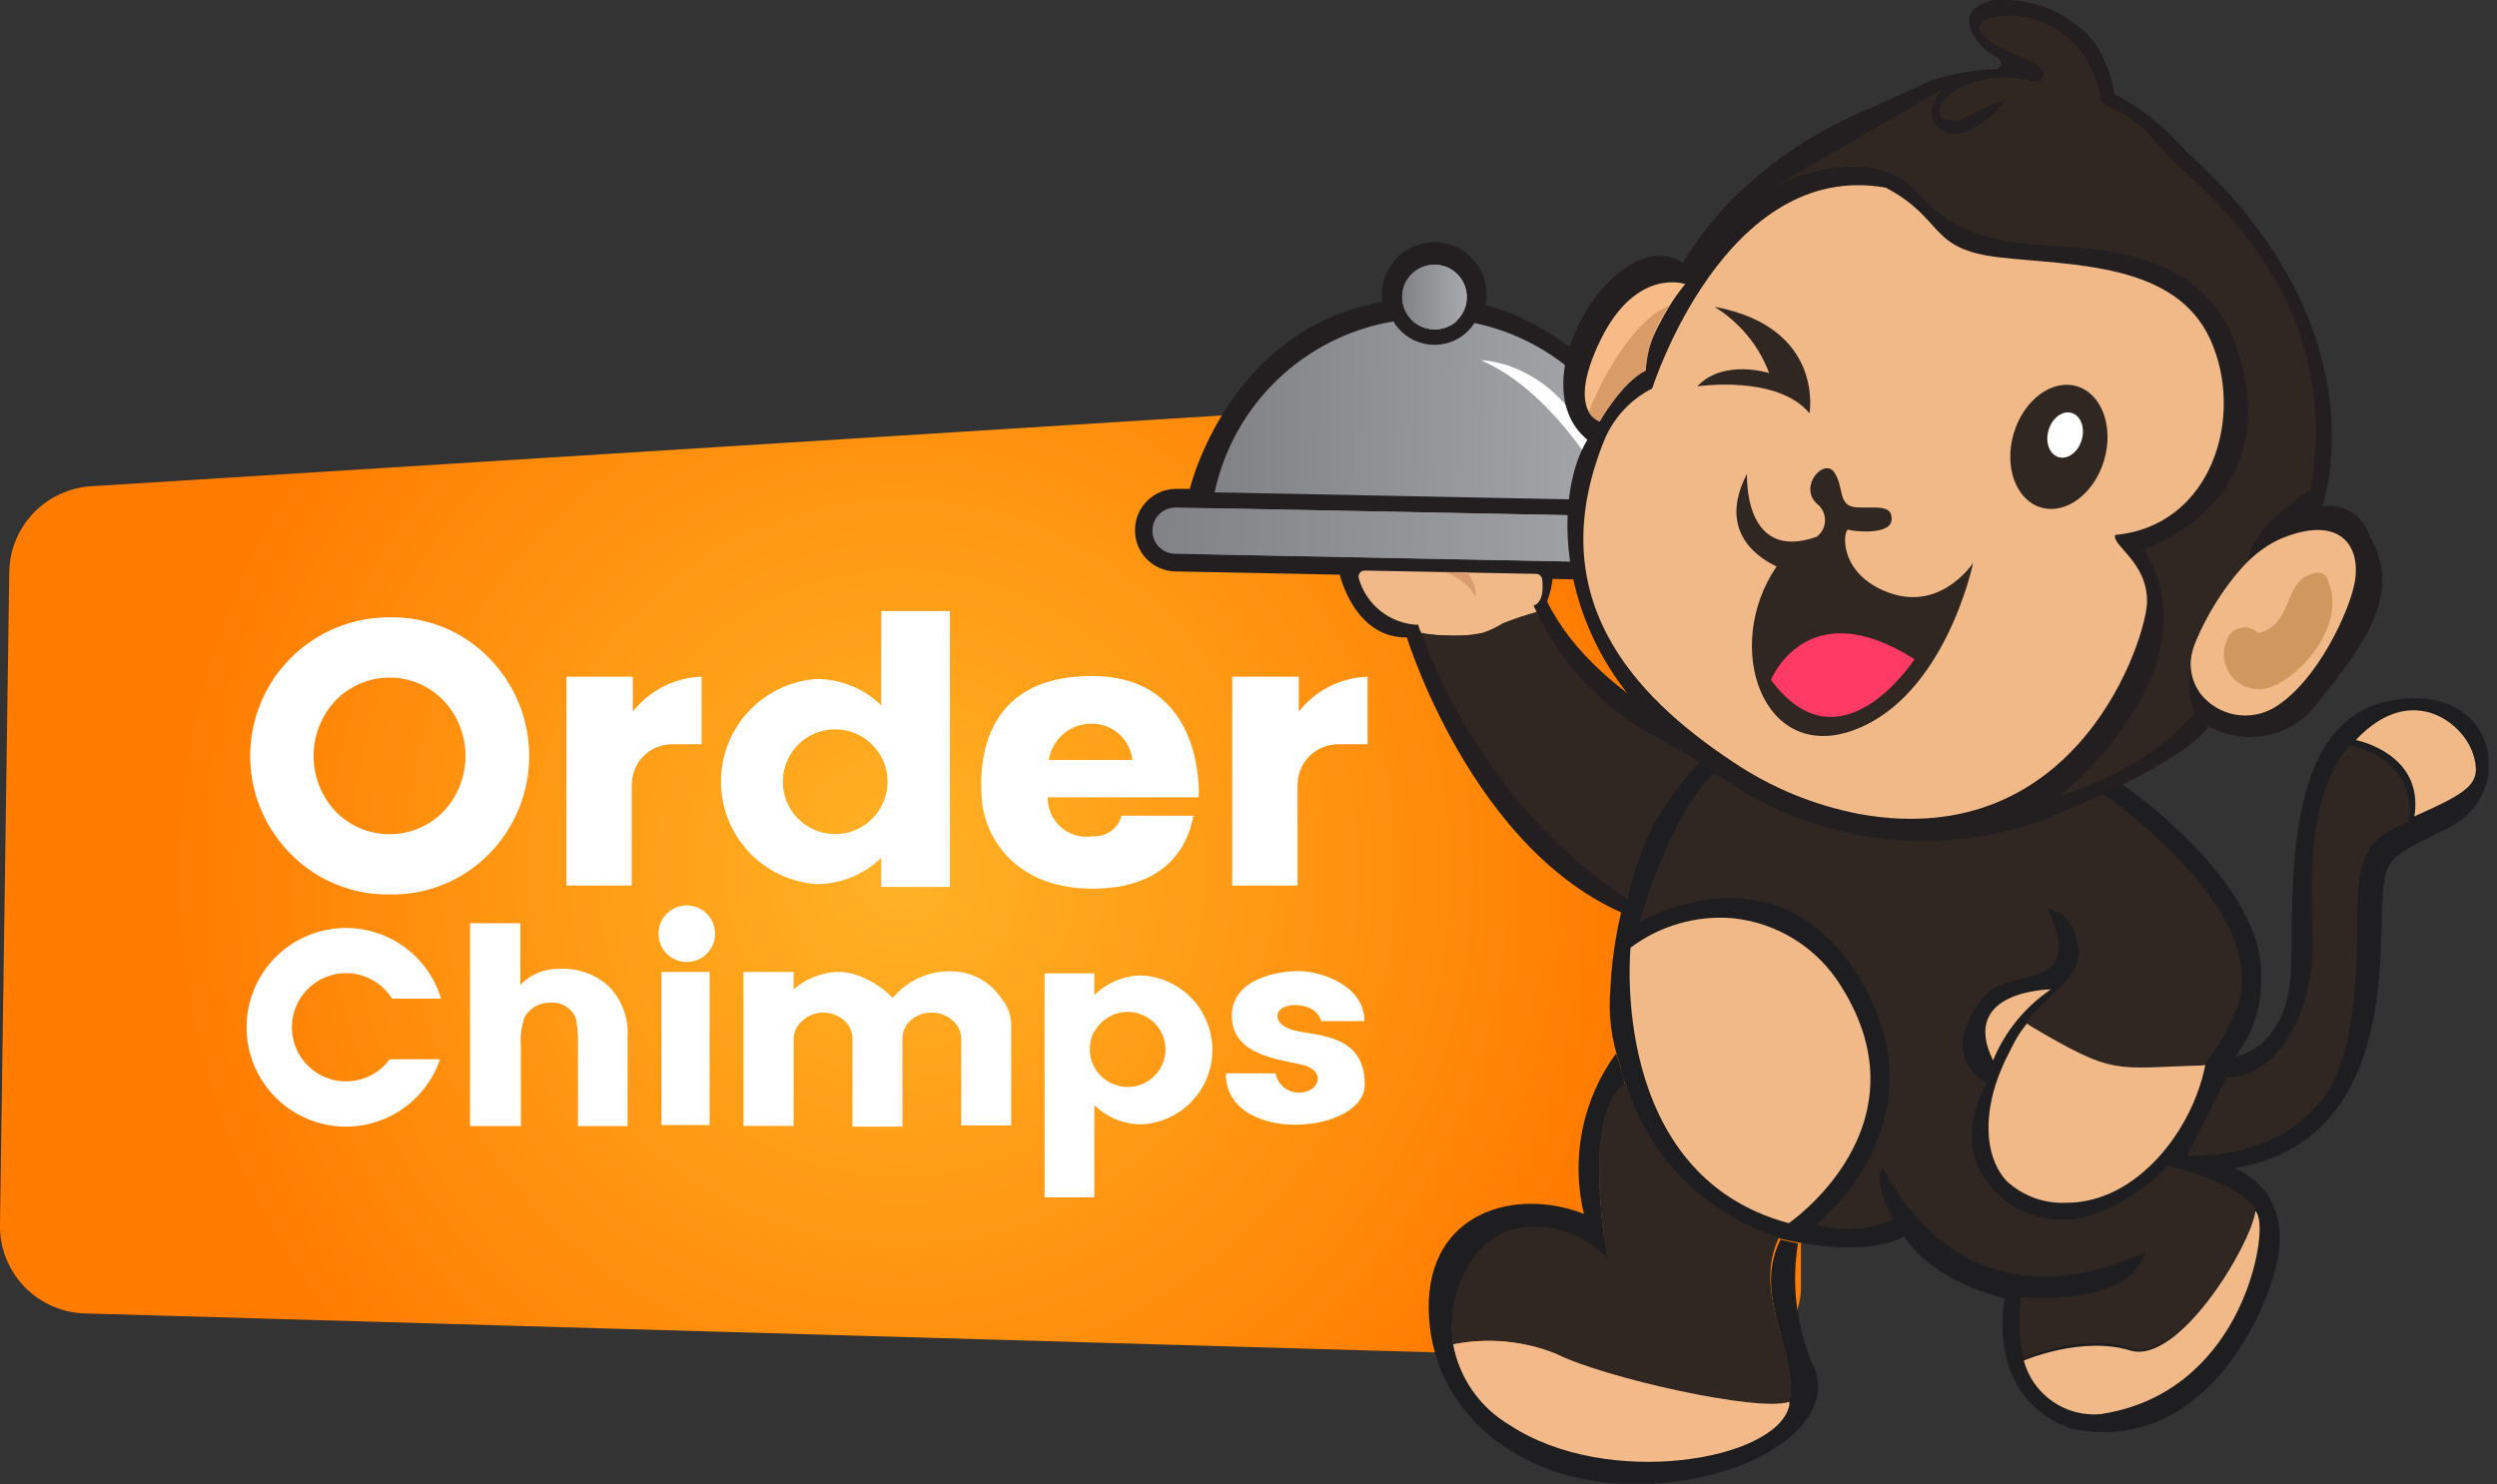 <svg viewBox="0 0 143 85" fill="none" xmlns="http://www.w3.org/2000/svg">
<rect x="0" y="0" width="143" height="85" fill="#333333" stroke="none"/>
<g clip-path="url(#clip0_44_20)">
<path d="M98.78 77.94L4.89 75.23C3.566 75.201 2.307 74.648 1.39 73.692C0.473 72.735 -0.027 71.454 -1.23297e-05 70.13L0.53 32.8C0.541 31.528 1.036 30.308 1.915 29.388C2.794 28.469 3.99 27.919 5.26 27.85L98.64 22C99.218 21.963 99.797 22.045 100.342 22.241C100.887 22.437 101.385 22.743 101.807 23.139C102.229 23.536 102.565 24.015 102.794 24.546C103.023 25.078 103.141 25.651 103.14 26.23V73.7C103.14 74.267 103.027 74.828 102.806 75.351C102.586 75.873 102.263 76.346 101.856 76.741C101.449 77.137 100.968 77.447 100.439 77.652C99.911 77.858 99.347 77.956 98.78 77.94Z" fill="url(#paint0_radial_44_20)"/>
<path d="M39.33 55.1C40.225 55.1 40.95 54.375 40.95 53.48C40.95 52.585 40.225 51.86 39.33 51.86C38.435 51.86 37.71 52.585 37.71 53.48C37.71 54.375 38.435 55.1 39.33 55.1Z" fill="white"/>
<path d="M16.66 48.92C15.546 47.808 14.787 46.389 14.48 44.845C14.174 43.3 14.334 41.7 14.94 40.246C15.545 38.793 16.569 37.552 17.882 36.682C19.194 35.812 20.735 35.352 22.31 35.36C23.367 35.337 24.417 35.53 25.396 35.929C26.375 36.329 27.261 36.924 28 37.68C29.478 39.177 30.306 41.196 30.306 43.3C30.306 45.404 29.478 47.423 28 48.92C27.262 49.669 26.38 50.26 25.407 50.657C24.434 51.054 23.391 51.249 22.34 51.23C21.286 51.252 20.238 51.059 19.262 50.661C18.285 50.264 17.399 49.672 16.66 48.92ZM25.4 46.48C26.21 45.619 26.661 44.482 26.661 43.3C26.661 42.118 26.21 40.981 25.4 40.12C24.999 39.706 24.519 39.376 23.988 39.151C23.457 38.926 22.887 38.81 22.31 38.81C21.733 38.81 21.163 38.926 20.632 39.151C20.101 39.376 19.621 39.706 19.22 40.12C18.41 40.981 17.959 42.118 17.959 43.3C17.959 44.482 18.41 45.619 19.22 46.48C19.622 46.892 20.103 47.219 20.634 47.443C21.164 47.666 21.734 47.781 22.31 47.781C22.886 47.781 23.456 47.666 23.986 47.443C24.517 47.219 24.998 46.892 25.4 46.48Z" fill="white"/>
<path d="M32.44 38.76H36.24V40.76C36.711 40.159 37.307 39.668 37.988 39.323C38.669 38.977 39.417 38.785 40.18 38.76V42.63H38.49C38.186 42.63 37.885 42.69 37.604 42.807C37.323 42.923 37.068 43.094 36.853 43.31C36.638 43.526 36.468 43.782 36.353 44.063C36.237 44.344 36.179 44.646 36.18 44.95V50.72H32.44V38.76Z" fill="white"/>
<path d="M70.57 38.76H74.38V40.76C74.85 40.159 75.447 39.668 76.128 39.323C76.809 38.977 77.557 38.785 78.32 38.76V42.63H76.63C76.015 42.63 75.425 42.874 74.99 43.309C74.554 43.745 74.31 44.335 74.31 44.95V50.72H70.57V38.76Z" fill="white"/>
<path d="M50.47 35V40.4C49.476 39.434 48.146 38.893 46.76 38.89C45.274 38.996 43.884 39.661 42.869 40.751C41.854 41.842 41.29 43.276 41.29 44.765C41.29 46.254 41.854 47.688 42.869 48.779C43.884 49.869 45.274 50.534 46.76 50.64C48.146 50.637 49.476 50.096 50.47 49.13V50.8H54.4V35H50.47ZM50.47 46.2C50.123 46.844 49.552 47.338 48.866 47.591C48.179 47.843 47.425 47.836 46.743 47.571C46.061 47.306 45.5 46.801 45.164 46.152C44.829 45.502 44.742 44.752 44.921 44.043C45.099 43.334 45.531 42.714 46.134 42.3C46.737 41.887 47.471 41.708 48.197 41.797C48.922 41.887 49.59 42.238 50.075 42.786C50.56 43.333 50.829 44.039 50.83 44.77C50.829 45.266 50.706 45.754 50.47 46.19V46.2Z" fill="white"/>
<path d="M62.53 38.72C55.97 38.72 56.06 44.19 56.25 46C56.44 47.81 58 50.9 62.57 50.9C67.14 50.9 68.13 48.01 68.34 46.72H64.23C64.135 47.08 63.917 47.395 63.614 47.611C63.31 47.826 62.941 47.929 62.57 47.9C62.25 47.951 61.922 47.932 61.61 47.843C61.298 47.754 61.01 47.597 60.765 47.385C60.52 47.172 60.324 46.908 60.192 46.612C60.06 46.316 59.995 45.994 60 45.67H68.65C68.65 45.67 69.09 38.72 62.53 38.72ZM60.06 43.53C60.153 42.948 60.451 42.419 60.9 42.037C61.35 41.656 61.921 41.447 62.51 41.45C63.089 41.444 63.649 41.654 64.081 42.038C64.514 42.423 64.788 42.955 64.85 43.53H60.06Z" fill="white"/>
<path d="M35.94 59.36V64.5H33.1V59.82C33.116 59.354 33.083 58.888 33 58.43C32.967 58.273 32.899 58.126 32.8 58C32.646 57.799 32.442 57.641 32.209 57.541C31.977 57.442 31.722 57.403 31.47 57.43C31.232 57.429 30.996 57.48 30.78 57.581C30.564 57.681 30.373 57.827 30.22 58.01L30.15 58.1L30.09 58.18L30.04 58.27C29.858 58.793 29.786 59.348 29.83 59.9V64.5H26.92V52.88H29.8V56.41C30.084 56.114 30.426 55.88 30.805 55.722C31.183 55.564 31.59 55.485 32 55.49C32.519 55.458 33.04 55.53 33.531 55.702C34.022 55.873 34.474 56.141 34.86 56.49C35.23 56.867 35.517 57.317 35.703 57.811C35.889 58.305 35.97 58.833 35.94 59.36Z" fill="white"/>
<path d="M62.67 68.58V63.3C63.392 64.005 64.361 64.399 65.37 64.4C66.465 64.347 67.499 63.874 68.255 63.08C69.011 62.286 69.433 61.232 69.433 60.135C69.433 59.038 69.011 57.984 68.255 57.19C67.499 56.396 66.465 55.923 65.37 55.87C64.358 55.883 63.39 56.288 62.67 57V55.75H59.82V68.58H62.67ZM62.67 59.1C62.898 58.677 63.26 58.342 63.699 58.146C64.138 57.951 64.63 57.908 65.097 58.022C65.564 58.136 65.979 58.403 66.278 58.779C66.578 59.155 66.743 59.62 66.75 60.1C66.747 60.674 66.518 61.223 66.111 61.628C65.704 62.033 65.154 62.26 64.58 62.26C64.19 62.259 63.807 62.154 63.471 61.955C63.136 61.756 62.859 61.471 62.67 61.13C62.499 60.812 62.41 60.456 62.41 60.095C62.41 59.734 62.499 59.378 62.67 59.06V59.1Z" fill="white"/>
<path d="M22.32 60.67H25.2C24.764 61.955 23.883 63.042 22.716 63.734C21.549 64.427 20.174 64.68 18.837 64.447C17.5 64.215 16.29 63.512 15.426 62.466C14.561 61.42 14.099 60.1 14.123 58.743C14.146 57.386 14.654 56.083 15.554 55.067C16.454 54.052 17.687 53.391 19.031 53.205C20.375 53.019 21.741 53.319 22.884 54.052C24.026 54.784 24.869 55.901 25.26 57.2H22.45C22.099 56.637 21.577 56.201 20.96 55.957C20.343 55.712 19.664 55.672 19.022 55.843C18.381 56.013 17.811 56.385 17.397 56.904C16.983 57.422 16.746 58.06 16.721 58.723C16.696 59.386 16.885 60.04 17.259 60.587C17.633 61.136 18.174 61.549 18.8 61.767C19.427 61.985 20.107 61.996 20.741 61.798C21.375 61.601 21.928 61.206 22.32 60.67Z" fill="white"/>
<path d="M40.64 55.67H37.88V64.44H40.64V55.67Z" fill="white"/>
<path d="M57.91 58.67C57.848 58.133 57.66 57.619 57.36 57.17C57.714 57.59 57.908 58.121 57.91 58.67Z" fill="white"/>
<path d="M57.91 58.67V64.46H55.05V59.52C55.054 59.25 54.978 58.986 54.83 58.76C54.768 58.664 54.694 58.577 54.61 58.5C54.442 58.336 54.243 58.208 54.026 58.122C53.807 58.036 53.574 57.995 53.34 58C53.102 57.998 52.866 58.044 52.646 58.135C52.426 58.226 52.227 58.361 52.06 58.53C51.934 58.663 51.835 58.82 51.77 58.992C51.705 59.164 51.674 59.346 51.68 59.53V64.53H48.82V59.53C48.825 59.346 48.793 59.162 48.726 58.99C48.659 58.819 48.559 58.662 48.43 58.53C48.246 58.344 48.023 58.201 47.778 58.11C47.532 58.02 47.27 57.983 47.009 58.004C46.748 58.025 46.495 58.103 46.267 58.232C46.039 58.36 45.843 58.537 45.69 58.75C45.528 58.981 45.444 59.258 45.45 59.54V64.49H42.58V55.67H45.45V56.67C46.128 56.078 46.982 55.726 47.88 55.67C48.196 55.662 48.512 55.696 48.82 55.77C49.693 56.023 50.486 56.499 51.12 57.15L51.27 57C52.011 56.188 53.042 55.699 54.14 55.64H54.5C54.946 55.639 55.388 55.727 55.8 55.899C56.212 56.071 56.586 56.323 56.9 56.64C57.053 56.789 57.19 56.953 57.31 57.13C57.634 57.586 57.84 58.115 57.91 58.67Z" fill="white"/>
<path d="M57.94 59.07V61.37C57.95 61.5 57.95 61.63 57.94 61.76V58.67C57.95 58.803 57.95 58.937 57.94 59.07Z" fill="white"/>
<path d="M70.2 61.48H73.05C73.109 61.793 73.277 62.075 73.524 62.277C73.771 62.478 74.081 62.586 74.4 62.58C75.56 62.58 76.04 61.29 74.47 60.96C72.9 60.63 70.55 60.32 70.55 58.18C70.55 56.04 73.2 55.62 74.38 55.62C75.56 55.62 78.14 56.39 78.14 58.49H75.67C75.67 58.49 75.47 57.57 74.16 57.57C72.85 57.57 72.78 58.71 74.16 59.03C75.54 59.35 78.16 59.26 78.16 62.12C78.16 64.98 70.2 65.61 70.2 61.48Z" fill="white"/>
<path d="M76.71 32.85C76.71 32.85 77.52 36.55 80.57 36.51C80.57 36.51 84.74 50.11 94.68 52.93L100 43.45C100 43.45 91.55 40.45 88.6 34.45C88.768 34.013 88.876 33.556 88.92 33.09C89.08 32.39 88.92 32.28 88.92 32.28C88.92 32.28 77.24 29.77 76.71 32.85Z" fill="#231F20"/>
<path d="M85.1 17.35C84.985 18.064 84.615 18.712 84.06 19.175C83.505 19.638 82.801 19.885 82.078 19.87C81.355 19.856 80.662 19.581 80.126 19.096C79.589 18.61 79.246 17.948 79.16 17.23C79.109 16.804 79.149 16.371 79.279 15.962C79.41 15.553 79.626 15.177 79.914 14.858C80.202 14.54 80.555 14.287 80.95 14.117C81.344 13.947 81.77 13.863 82.199 13.872C82.628 13.88 83.051 13.981 83.438 14.167C83.825 14.353 84.167 14.62 84.442 14.95C84.717 15.279 84.918 15.664 85.032 16.078C85.145 16.492 85.169 16.926 85.1 17.35Z" fill="#231F20"/>
<path d="M77.39 32.93L67.29 32.73C66.668 32.714 66.079 32.453 65.649 32.003C65.22 31.553 64.987 30.952 65 30.33C65.008 29.706 65.263 29.11 65.709 28.674C66.155 28.237 66.756 27.995 67.38 28H68.14C68.14 28 70.77 16.88 82.14 17.06C93.51 17.24 99.38 33.37 99.38 33.37L77.39 32.93Z" fill="#231F20"/>
<path d="M82.11 18.86C81.864 18.855 81.621 18.802 81.397 18.702C81.172 18.602 80.969 18.459 80.8 18.28C81.24 18.28 81.68 18.23 82.13 18.28C82.572 18.288 83.012 18.322 83.45 18.38C83.083 18.709 82.602 18.881 82.11 18.86Z" fill="url(#paint1_linear_44_20)"/>
<path d="M69.56 28.2C70.089 25.73 71.348 23.475 73.174 21.73C75 19.984 77.308 18.827 79.8 18.41C80.038 18.81 80.374 19.144 80.776 19.378C81.179 19.613 81.634 19.741 82.1 19.75C82.565 19.761 83.024 19.651 83.434 19.432C83.844 19.213 84.191 18.892 84.44 18.5C86.913 19.017 89.174 20.265 90.93 22.082C92.687 23.898 93.857 26.201 94.29 28.69L69.56 28.2Z" fill="url(#paint2_linear_44_20)"/>
<path d="M94.47 31.08C94.463 31.471 94.436 31.862 94.39 32.25L69.32 31.75C69.3 31.36 69.3 30.97 69.32 30.58C69.326 30.088 69.363 29.597 69.43 29.11L94.43 29.6C94.473 30.092 94.487 30.586 94.47 31.08Z" fill="url(#paint3_linear_44_20)"/>
<path d="M84 17.05C83.998 17.294 83.946 17.535 83.849 17.758C83.752 17.982 83.612 18.184 83.436 18.353C83.26 18.521 83.052 18.653 82.824 18.74C82.596 18.827 82.354 18.868 82.11 18.86C81.744 18.852 81.389 18.736 81.089 18.526C80.79 18.316 80.559 18.022 80.426 17.681C80.294 17.34 80.265 16.968 80.344 16.61C80.423 16.253 80.607 15.927 80.871 15.674C81.135 15.421 81.468 15.252 81.829 15.189C82.189 15.125 82.56 15.17 82.895 15.317C83.23 15.464 83.514 15.707 83.71 16.016C83.907 16.324 84.008 16.684 84 17.05Z" fill="url(#paint4_linear_44_20)"/>
<path d="M97.74 31C97.736 31.173 97.698 31.344 97.628 31.503C97.558 31.662 97.458 31.805 97.332 31.925C97.207 32.044 97.059 32.138 96.897 32.201C96.736 32.264 96.563 32.294 96.39 32.29L67.33 31.72C67.153 31.723 66.977 31.69 66.813 31.622C66.649 31.555 66.501 31.456 66.376 31.329C66.252 31.203 66.154 31.053 66.09 30.888C66.025 30.723 65.995 30.547 66 30.37C66.003 30.196 66.04 30.024 66.109 29.864C66.178 29.704 66.279 29.56 66.404 29.439C66.53 29.318 66.678 29.223 66.84 29.16C67.003 29.097 67.176 29.066 67.35 29.07L96.41 29.64C96.76 29.648 97.094 29.791 97.34 30.04C97.591 30.297 97.734 30.641 97.74 31Z" fill="url(#paint5_linear_44_20)"/>
<path d="M84 17.05C83.998 17.294 83.946 17.535 83.849 17.758C83.752 17.982 83.612 18.184 83.436 18.353C83.26 18.521 83.052 18.653 82.824 18.74C82.596 18.827 82.354 18.868 82.11 18.86C81.744 18.852 81.389 18.736 81.089 18.526C80.79 18.316 80.559 18.022 80.426 17.681C80.294 17.34 80.265 16.968 80.344 16.61C80.423 16.253 80.607 15.927 80.871 15.674C81.135 15.421 81.468 15.252 81.829 15.189C82.189 15.125 82.56 15.17 82.895 15.317C83.23 15.464 83.514 15.707 83.71 16.016C83.907 16.324 84.008 16.684 84 17.05Z" fill="url(#paint6_linear_44_20)"/>
<path d="M92.08 28.1C92.08 28.1 89.19 22.53 84.81 20.63C84.81 20.63 90.2 20.65 92.08 28.1Z" fill="white"/>
<path d="M140.26 47.4C136.32 49.4 136.51 48.79 136.37 53.69C136.23 58.59 135.37 65.69 127.95 66.91C129.49 67.57 130.95 69.09 130.46 72.01C129.97 74.93 126.3 83.45 118.6 81.82C113.6 80.05 114.81 74.37 114.81 74.37C114.81 74.37 110.74 73.47 109.04 70.82C106.58 72.16 101.93 70.94 101.93 70.94C101.61 70.84 101.3 70.74 101.01 70.62C99.75 73.42 102.01 75.97 101.55 78.62C100 79.17 92.15 77.39 89.79 76.22C88.132 75.551 86.314 75.38 84.56 75.73C84.11 72.93 85.82 70.16 87.78 69.86C88.609 69.705 89.463 69.762 90.264 70.026C91.065 70.29 91.786 70.753 92.36 71.37C92.36 71.37 90.98 64.12 93.24 62.57C93.05 62.058 92.897 61.533 92.78 61C92.278 59.584 92.09 58.076 92.23 56.58C92.48 50.71 95.3 44.75 97.35 43.36C99.4 41.97 121.49 44.89 121.49 44.89C121.49 44.89 129.78 50.52 129.49 56.07C129.529 57.682 129.002 59.257 128 60.52C128 60.52 131.07 60.12 131.21 55.4C131.35 50.68 130.74 41.31 136.88 40.14C143.02 38.97 144.21 45.39 140.26 47.4Z" fill="#1E1E20"/>
<path d="M129.17 69.22C128.89 71.32 124.76 78.13 121.99 77.22C119.22 76.31 115.9 77.8 115.9 77.8C115.619 76.651 115.572 75.458 115.76 74.29C115.76 74.29 121.89 74.95 122.88 71.7C117.88 74.04 111.7 74.15 107.79 66.84C107.25 67.76 108.41 69.84 108.41 69.84C107.027 70.48 105.455 70.583 104 70.13C104 70.13 111.37 64.47 106.63 56.26C101.89 48.05 93.88 52.82 93.88 52.82C93.88 52.82 95.73 46.24 98.38 44.09C101.03 41.94 120.11 45.23 120.11 45.23C120.11 45.23 130.22 52.02 128.11 57.72C126.65 61.3 126.02 60.31 124.93 63.56C123.84 66.81 122.74 67.21 119.74 66.19C116.74 65.17 113.74 63.01 115.18 59.98C116.62 56.95 119.34 56.36 119.01 54.21C118.68 52.06 117.26 52.06 117.26 52.06C117.26 52.06 118.79 54.76 117.08 55.63C115.37 56.5 113.75 55.63 112.48 59.14C112.324 59.699 112.37 60.295 112.61 60.823C112.849 61.352 113.267 61.779 113.79 62.03C113.79 62.03 111.91 64.94 113.67 67.53C114.275 68.413 115.128 69.096 116.121 69.493C117.115 69.89 118.204 69.983 119.25 69.76C121.132 69.232 122.831 68.194 124.16 66.76C124.16 66.76 128.22 67.73 129.17 69.22Z" fill="#302722"/>
<path d="M137.94 47.06L137.27 47.37C133.61 49.01 135.88 52.81 134.38 59.79C132.88 66.77 125.25 66.18 125.25 66.18L127.5 61.74C131.2 61.5 132.5 56.83 132.45 54.05C132.4 51.27 131.94 45.63 134.58 42.69C134.68 42.71 138.5 43.47 137.94 47.06Z" fill="#302722"/>
<path d="M93.38 54.28C93.38 54.28 92.06 67.28 102.44 70.06C102.44 70.06 110.52 64.55 105.44 56.49C104.772 55.404 103.862 54.487 102.781 53.811C101.701 53.134 100.479 52.717 99.21 52.59C97.126 52.424 95.052 53.025 93.38 54.28Z" fill="#F0B987"/>
<path d="M93.28 85C86.62 84.83 81.91 80.61 81.82 75C81.73 69.39 86.82 68 90.71 69.53C90.331 67.957 90.299 66.319 90.617 64.732C90.934 63.145 91.594 61.646 92.55 60.34C92.768 60.926 92.942 61.528 93.07 62.14C90.5 63.89 92.07 72.14 92.07 72.14C91.419 71.443 90.604 70.921 89.699 70.623C88.793 70.324 87.828 70.257 86.89 70.43C84.67 70.77 82.73 73.91 83.24 77.07C85.226 76.678 87.283 76.873 89.16 77.63C91.84 78.96 100.73 80.97 102.49 80.35C103.01 77.3 100.31 74.29 101.97 71C102.33 71.09 102.97 71.22 102.97 71.22C102.579 73.588 102.881 76.019 103.84 78.22C105.44 81.63 99.94 85.14 93.28 85Z" fill="#1E1E20"/>
<path d="M102.47 80.29C100.71 80.91 91.82 78.9 89.14 77.57C87.264 76.809 85.207 76.611 83.22 77C82.71 73.84 84.65 70.7 86.87 70.36C87.808 70.187 88.773 70.254 89.679 70.552C90.584 70.851 91.4 71.373 92.05 72.07C92.05 72.07 90.49 63.85 93.05 62.07L93.14 62.01C93.385 62.876 93.72 63.714 94.14 64.51C95.613 67.239 97.999 69.363 100.88 70.51C101.205 70.65 101.539 70.767 101.88 70.86L101.78 71.11C100.43 74.35 103 77.24 102.47 80.29Z" fill="#302722"/>
<path d="M102.47 80.29C102.47 80.36 102.47 80.43 102.47 80.51C101.77 83.65 92.05 85.31 86.47 81.63C85.627 81.138 84.9 80.469 84.339 79.67C83.778 78.871 83.396 77.96 83.22 77C85.204 76.599 87.263 76.79 89.14 77.55C91.82 78.9 100.71 80.91 102.47 80.29Z" fill="#F3B988"/>
<path d="M107.08 6.21C104.086 7.433 101.366 9.242 99.08 11.53C98.053 12.609 97.141 13.792 96.36 15.06C92.76 12.62 86.82 21.83 90.91 25.19C88.91 28.35 88.67 37.58 97.41 43.65C99.802 45.588 102.604 46.956 105.603 47.649C108.603 48.342 111.72 48.342 114.72 47.65C115.505 47.461 116.279 47.23 117.04 46.96L117.47 46.78C125.93 43.25 126.47 41.59 126.47 41.59C127.493 42.167 128.692 42.353 129.842 42.112C130.992 41.871 132.015 41.22 132.72 40.28C135.42 36.88 137.61 34.03 135.72 30.71C135.545 30.147 135.175 29.666 134.676 29.352C134.177 29.039 133.583 28.914 133 29C133 29 136.57 19 125.41 8.86L125.28 8.74L123.96 7.38C123.081 6.609 122.118 5.938 121.09 5.38C120.985 4.669 120.772 3.978 120.46 3.33C120.12 2.569 119.585 1.91 118.91 1.42C117.669 0.448 116.125 -0.055 114.55 -2.92761e-06H114.24C113.837 0.063 113.454 0.216 113.12 0.45C112.34 1.03 112.91 2.5 114.43 3.34C114.494 3.375 114.545 3.43 114.574 3.496C114.604 3.563 114.611 3.637 114.593 3.708C114.576 3.778 114.536 3.841 114.48 3.887C114.423 3.933 114.353 3.958 114.28 3.96C112.978 4.006 111.691 4.245 110.46 4.67L107.08 6.21Z" fill="#231F20"/>
<path d="M94.62 22.25C94.62 22.25 98.78 9.1 108 10.75C111.43 12.57 110.38 14.29 114.58 14.75C118.78 15.21 124.58 15.06 126.58 19.44C128.58 23.82 126.68 30.13 121.13 30.64C120.95 31.26 122.96 32.18 122.96 34.44C122.96 36.44 119.07 48.87 106.52 46.63C103.911 46.138 101.43 45.117 99.23 43.63C93.52 39.84 88.23 34.2 91.88 25.2C92.414 23.922 93.385 22.877 94.62 22.25Z" fill="#F0B987"/>
<path d="M125.64 37C125.64 37 127.48 32.12 130.73 30.81C133.98 29.5 135.26 31.23 134.84 33.42C134.52 35.07 132.69 39.05 130.26 40.52C129.584 40.925 128.783 41.071 128.007 40.931C127.232 40.792 126.533 40.376 126.04 39.76C125.746 39.371 125.555 38.914 125.485 38.431C125.415 37.949 125.468 37.456 125.64 37Z" fill="#F0B987"/>
<path d="M133.37 33.4C133.37 33.4 133.23 32.34 132.03 33.03C130.83 33.72 131.14 35.89 129.32 36.26C129.188 36.125 129.024 36.027 128.842 35.975C128.661 35.923 128.469 35.92 128.286 35.966C128.103 36.011 127.935 36.104 127.799 36.234C127.663 36.365 127.563 36.529 127.51 36.71C127.356 37.082 127.317 37.492 127.4 37.886C127.483 38.281 127.682 38.641 127.973 38.92C128.264 39.198 128.632 39.383 129.029 39.449C129.427 39.515 129.835 39.46 130.2 39.29C132.14 38.44 134.25 35.61 133.37 33.4Z" fill="#D0975F"/>
<path d="M96.51 16.27C96.19 16.657 95.896 17.064 95.63 17.49C94.43 19.49 94.3 20.22 94.25 21.22C92.9 21.87 91.61 24.14 91.61 24.14C91.346 24.035 91.126 23.84 90.99 23.59C90.66 23 90.52 21.8 91.68 19.43C93.73 15.29 96.51 16.27 96.51 16.27Z" fill="#F7BB87"/>
<path d="M95.63 17.49C94.819 18.574 94.34 19.869 94.25 21.22C92.9 21.87 91.61 24.14 91.61 24.14C91.346 24.035 91.126 23.84 90.99 23.59C91.35 22.58 93.25 18.42 95.63 17.49Z" fill="#D99B67"/>
<path d="M100.05 27.14C100.05 27.14 99.8 32.26 104.05 30.74C104.195 30.629 104.313 30.486 104.394 30.322C104.475 30.158 104.517 29.978 104.517 29.795C104.517 29.612 104.475 29.432 104.394 29.268C104.313 29.104 104.195 28.961 104.05 28.85C102.98 27.85 104.47 26.2 105.05 27.06C105.63 27.92 105.22 29 106.33 29.06C107.44 29.12 108.38 28.87 108.33 29.77C108.28 30.67 106.15 30.44 105.86 30.34C105.57 30.24 105.18 32.86 108.18 33.95C111.18 35.04 113 32.24 113 32.24C113 32.24 111.43 39.86 106.19 41.81C100.95 43.76 98.61 37.04 101.74 32.45C101.79 32.42 98 31.05 100.05 27.14Z" fill="#302722"/>
<path d="M101.42 38.94C101.42 38.94 103.48 33.83 109.64 37.76C109.64 37.76 105.4 44.33 101.42 38.94Z" fill="#FE3A65"/>
<path d="M126.29 61C125.569 61.975 125.039 63.078 124.73 64.25C124.568 64.773 124.322 65.267 124 65.71C124 65.71 123.32 67.36 120.37 66.53C119.99 66.42 119.61 66.25 119.18 66.1L118.53 65.85C116.24 64.8 114.53 63.25 114.89 61.58C114.894 61.146 114.962 60.715 115.09 60.3C115.328 59.692 115.666 59.127 116.09 58.63C117.27 60.12 120.99 64.24 124.56 61.75C125.072 61.372 125.664 61.116 126.29 61Z" fill="#F0B987"/>
<path d="M138.27 46.76C138.83 43.18 135.02 42.41 134.92 42.39C135.029 42.263 135.146 42.143 135.27 42.03C138.27 39.22 141.04 41.41 141.62 43.16C142.2 44.91 141.37 45.36 138.27 46.76Z" fill="#F0B987"/>
<path d="M120.28 81C119.306 81.083 118.334 80.821 117.533 80.26C116.732 79.699 116.154 78.874 115.9 77.93C115.9 77.93 119.21 76.5 121.99 77.35C124.77 78.2 128.89 71.35 129.17 69.35C129.249 69.466 129.307 69.594 129.34 69.73C129.78 71.32 128.14 79.83 120.28 81Z" fill="#F0B987"/>
<path d="M114.14 60.74C114.819 59.087 115.971 57.672 117.45 56.67C117.45 56.67 112.16 56.7 114.14 60.74Z" fill="#F0B987"/>
<path d="M120.501 26.358C121.065 24.441 120.364 22.544 118.933 22.123C117.503 21.702 115.885 22.915 115.321 24.833C114.756 26.751 115.458 28.647 116.888 29.068C118.318 29.489 119.936 28.276 120.501 26.358Z" fill="#302722"/>
<path d="M119.217 25.198C119.423 24.498 119.165 23.806 118.64 23.652C118.116 23.497 117.524 23.939 117.318 24.638C117.112 25.337 117.37 26.03 117.894 26.184C118.419 26.339 119.011 25.897 119.217 25.198Z" fill="white"/>
<path d="M103.63 23.67C103.63 23.67 104.5 18.74 98.18 17.57C99.619 18.453 100.724 19.79 101.32 21.37C101.32 21.37 98.7 20.53 97.2 22.13C97.2 22.13 101.76 21.44 103.63 23.67Z" fill="#302722"/>
<path d="M116.09 58.65C113.54 62.14 113.26 65.85 114.92 67.65C115.382 68.076 115.924 68.404 116.515 68.618C117.106 68.83 117.733 68.923 118.36 68.89C122.36 68.89 125.56 64.75 126.29 61.02C121 61.16 121.19 61.69 116.09 58.65Z" fill="#F0B987"/>
<path d="M111.15 5.17C111.022 5.36 110.912 5.561 110.82 5.77C110.72 5.922 110.655 6.095 110.631 6.275C110.607 6.456 110.624 6.639 110.681 6.812C110.737 6.985 110.832 7.143 110.959 7.275C111.085 7.406 111.239 7.507 111.41 7.57C112.97 8.22 114.89 5.7 114.89 5.7C114.136 5.936 113.408 6.252 112.72 6.64C111.09 7.48 110.08 6.11 112.47 4.91C113.695 4.38 115.067 4.292 116.35 4.66C116.67 4.66 116.89 4.66 116.98 4.39C117.22 3.77 116.32 3.54 115.25 3.06C115.03 2.96 114.79 2.85 114.56 2.72C114.33 2.59 114.19 2.5 114 2.36C112.54 1.36 114 1 114 1C114.97 0.805 115.976 0.89 116.9 1.244C117.824 1.598 118.628 2.207 119.22 3C119.745 3.751 120.109 4.602 120.29 5.5C120.303 5.624 120.348 5.742 120.42 5.843C120.491 5.945 120.588 6.026 120.7 6.08C120.879 6.144 121.052 6.221 121.22 6.31C121.768 6.606 122.284 6.958 122.76 7.36C122.922 7.498 123.069 7.652 123.2 7.82C123.634 8.355 124.102 8.863 124.6 9.34L124.74 9.47C128.02 12.47 134.02 18.25 132.33 28.05C132.33 28.05 129.01 30.05 128.74 32.11C127.854 33.071 127.083 34.132 126.44 35.27C126.076 35.857 125.79 36.489 125.59 37.15C125.251 38.38 125.272 39.681 125.65 40.9C125.076 41.528 124.451 42.107 123.78 42.63C122.051 43.954 120.091 44.944 118 45.55C118 45.55 127 38.47 122.79 31.45C122.79 31.45 129.46 29.34 128.68 22.51C127.9 15.68 123.08 14.36 117.93 14.11C112.78 13.86 111.43 12.76 109.6 10.82C107.77 8.88 103.79 9.27 100.73 11.19L111.15 5.17Z" fill="#302722"/>
<path d="M77.82 33.14C78.034 33.886 78.48 34.545 79.093 35.022C79.706 35.498 80.454 35.767 81.23 35.79C81.253 35.976 81.326 36.152 81.44 36.3C82.533 36.414 83.634 36.434 84.73 36.36C85.932 36.283 87.077 35.824 88 35.05L87.82 34.68C87.82 34.68 88.48 34.61 88.32 33.18C88.308 33.097 88.268 33.02 88.206 32.964C88.144 32.907 88.064 32.874 87.98 32.87L78.14 32.68C78.086 32.682 78.032 32.696 77.985 32.722C77.937 32.748 77.896 32.785 77.865 32.83C77.834 32.875 77.814 32.926 77.806 32.98C77.798 33.033 77.803 33.088 77.82 33.14Z" fill="#F0B987"/>
<path d="M84.49 34.17C84.301 33.818 84.034 33.513 83.71 33.28C83.41 33.051 83.071 32.879 82.71 32.77H84.04C84.04 32.77 84.67 33.66 84.49 34.17Z" fill="#DA9C70"/>
<path d="M93.22 51.51C93.495 50.031 93.99 48.602 94.69 47.27C95.418 45.952 96.316 44.735 97.36 43.65L94.61 42.08C91.78 40.517 89.503 38.117 88.09 35.21L88 35.05C87.342 35.23 86.694 35.447 86.06 35.7C85.695 35.932 85.302 36.117 84.89 36.25C83.745 36.48 82.565 36.48 81.42 36.25C82.386 38.963 83.733 41.525 85.42 43.86C87.507 46.886 90.154 49.483 93.22 51.51Z" fill="#302722"/>
</g>
<defs>
<radialGradient id="paint0_radial_44_20" cx="0" cy="0" r="1" gradientUnits="userSpaceOnUse" gradientTransform="translate(51.57 49.96) scale(41.49 41.49)">
<stop stop-color="#FFB225"/>
<stop offset="0.64" stop-color="#FF910F"/>
<stop offset="1" stop-color="#FF7C01"/>
</radialGradient>
<linearGradient id="paint1_linear_44_20" x1="80.79" y1="18.521" x2="83.439" y2="18.573" gradientUnits="userSpaceOnUse">
<stop stop-color="#808285"/>
<stop offset="0.99" stop-color="#A7A9AC"/>
</linearGradient>
<linearGradient id="paint2_linear_44_20" x1="69.656" y1="23.203" x2="94.381" y2="23.69" gradientUnits="userSpaceOnUse">
<stop stop-color="#808285"/>
<stop offset="0.99" stop-color="#A7A9AC"/>
</linearGradient>
<linearGradient id="paint3_linear_44_20" x1="69.283" y1="30.427" x2="94.468" y2="30.923" gradientUnits="userSpaceOnUse">
<stop stop-color="#808285"/>
<stop offset="0.99" stop-color="#A7A9AC"/>
</linearGradient>
<linearGradient id="paint4_linear_44_20" x1="80.29" y1="16.971" x2="84" y2="17.044" gradientUnits="userSpaceOnUse">
<stop stop-color="#808285"/>
<stop offset="0.99" stop-color="#A7A9AC"/>
</linearGradient>
<linearGradient id="paint5_linear_44_20" x1="66.024" y1="30.362" x2="97.727" y2="30.988" gradientUnits="userSpaceOnUse">
<stop stop-color="#808285"/>
<stop offset="0.99" stop-color="#A7A9AC"/>
</linearGradient>
<linearGradient id="paint6_linear_44_20" x1="80.29" y1="16.971" x2="84" y2="17.044" gradientUnits="userSpaceOnUse">
<stop stop-color="#808285"/>
<stop offset="0.99" stop-color="#A7A9AC"/>
</linearGradient>
<clipPath id="clip0_44_20">
<rect width="142.51" height="84.98" fill="white"/>
</clipPath>
</defs>
</svg>
